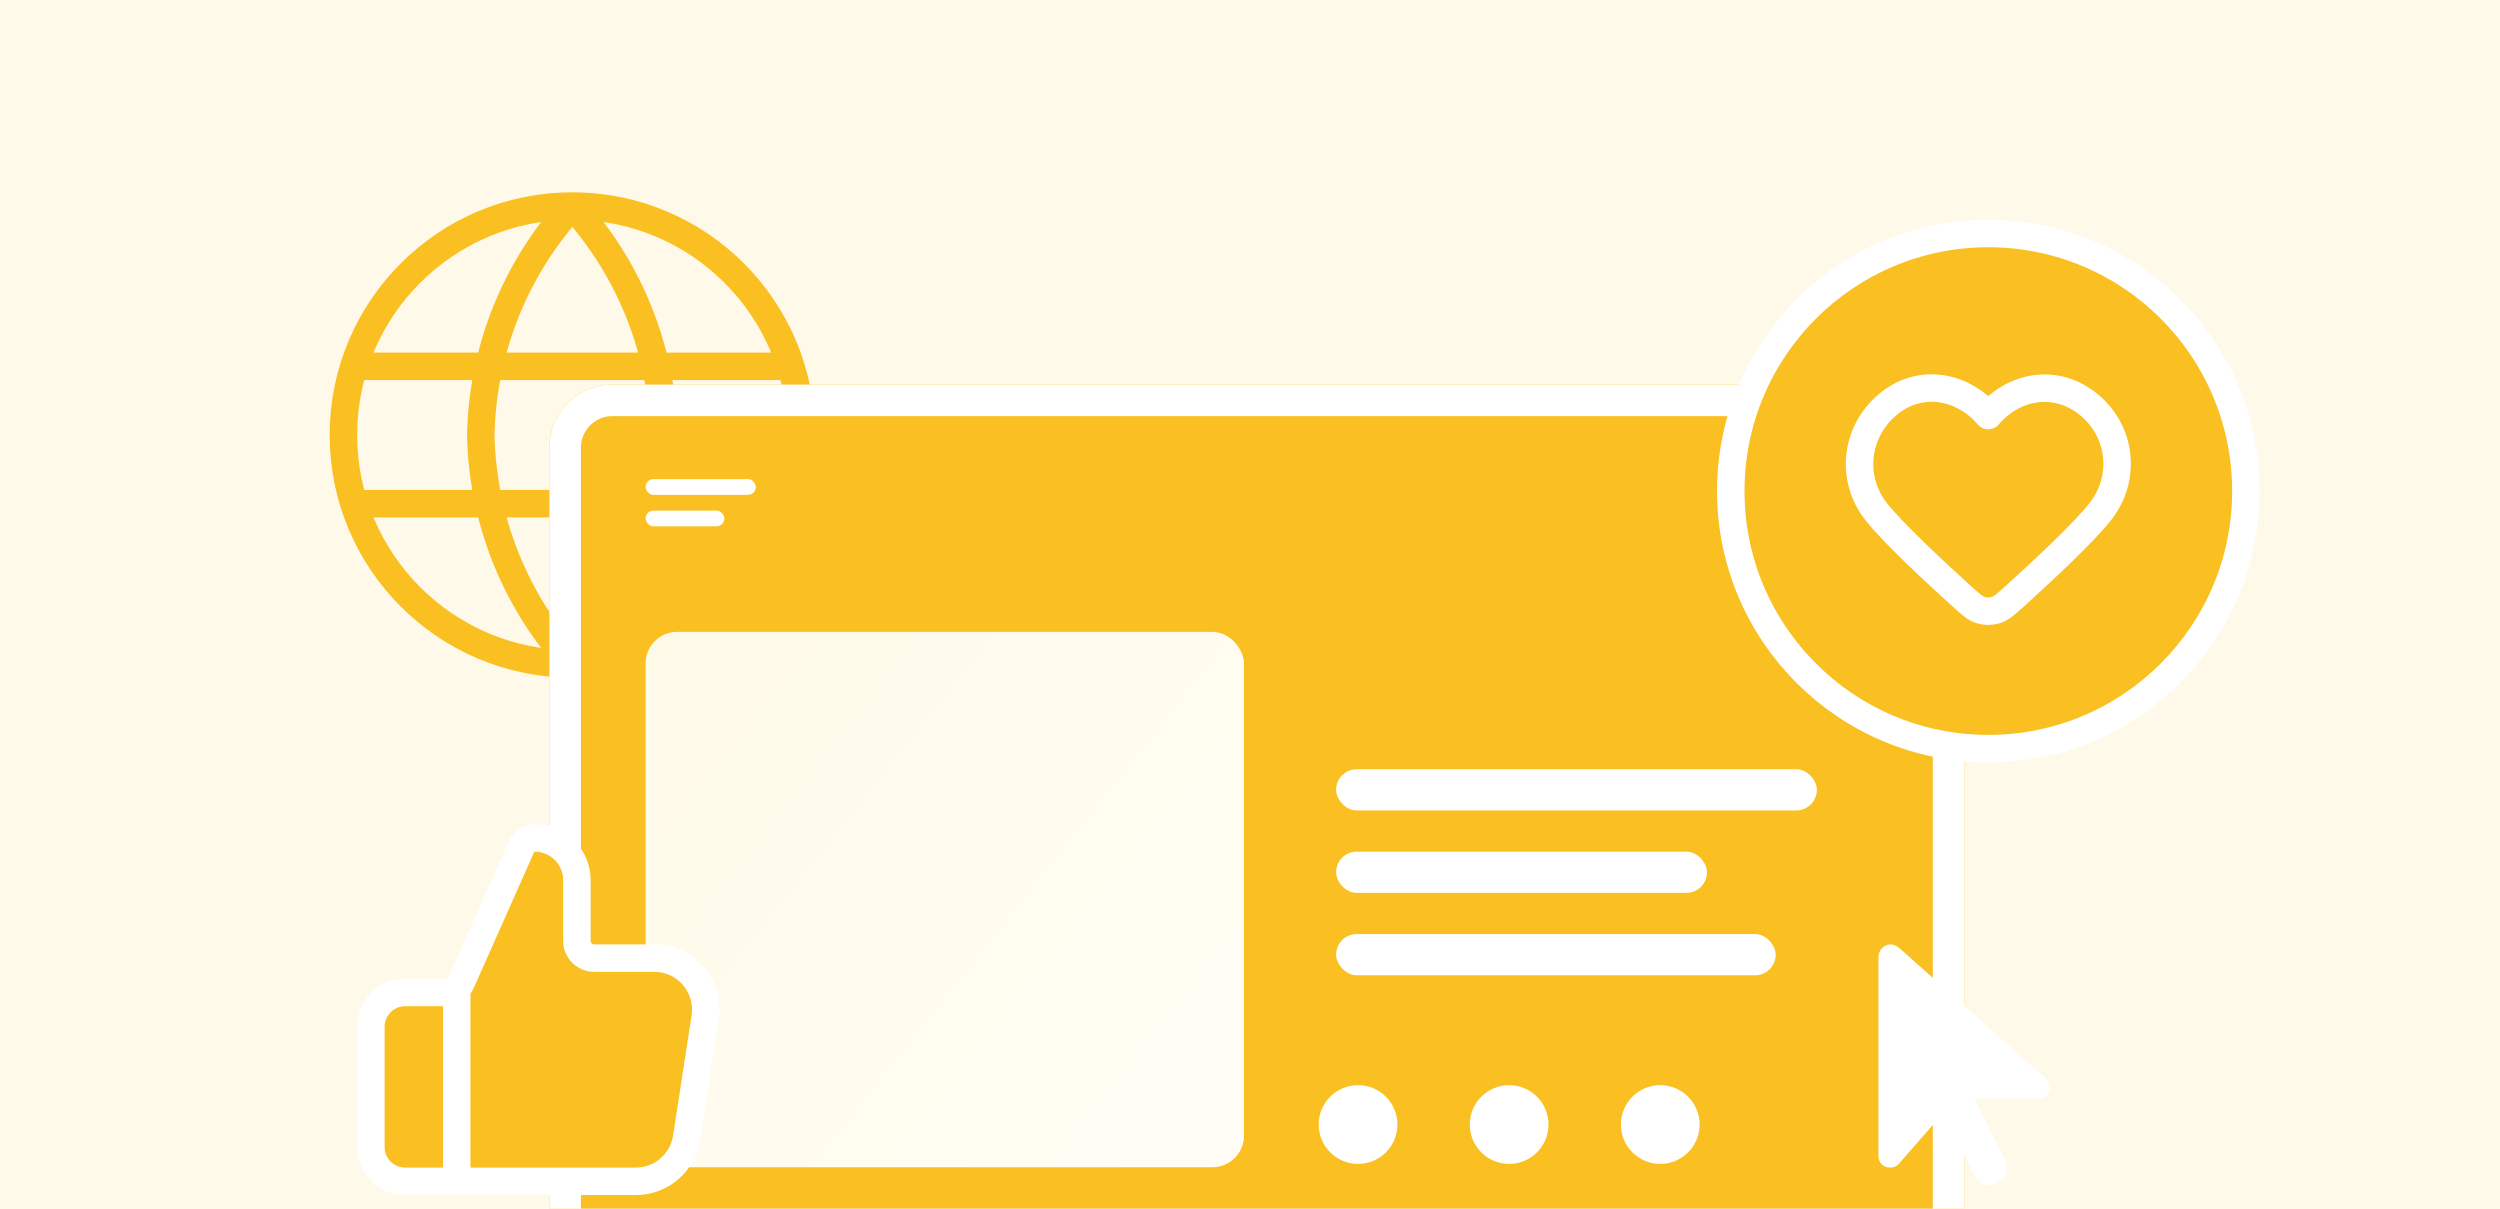 <svg width="182" height="88" viewBox="0 0 182 88" fill="none" xmlns="http://www.w3.org/2000/svg">
<g clip-path="url(#clip0_561_4518)">
<rect width="182" height="88" fill="#FFF9E9"/>
<path d="M41.667 15C45.836 19.564 48.205 25.487 48.333 31.667C48.205 37.847 45.836 43.769 41.667 48.333M41.667 15C37.498 19.564 35.129 25.487 35 31.667C35.129 37.847 37.498 43.769 41.667 48.333M41.667 15C32.462 15 25 22.462 25 31.667C25 40.871 32.462 48.333 41.667 48.333M41.667 15C50.871 15 58.333 22.462 58.333 31.667C58.333 40.871 50.871 48.333 41.667 48.333M25.833 26.667H57.5M25.833 36.667H57.5" stroke="#FABF20" stroke-width="2" stroke-linecap="round" stroke-linejoin="round"/>
<g filter="url(#filter0_dd_561_4518)">
<rect x="40" y="26" width="103" height="72" rx="4.585" fill="#FABF20"/>
<rect x="41.146" y="27.146" width="100.707" height="69.707" rx="3.439" stroke="white" stroke-width="2.293"/>
<circle cx="132.866" cy="34.598" r="2.866" fill="white"/>
<circle cx="98.866" cy="79.866" r="2.866" fill="white"/>
<circle cx="109.866" cy="79.866" r="2.866" fill="white"/>
<circle cx="120.866" cy="79.866" r="2.866" fill="white"/>
<rect x="47" y="35.17" width="5.732" height="1.146" rx="0.573" fill="white"/>
<rect x="47" y="32.879" width="8.024" height="1.146" rx="0.573" fill="white"/>
<rect x="47" y="44" width="43.561" height="38.976" rx="2.293" fill="url(#paint0_linear_561_4518)"/>
<rect x="97.269" y="60" width="27" height="3" rx="1.5" fill="white"/>
<rect x="97.269" y="66" width="32" height="3" rx="1.5" fill="white"/>
<rect x="97.269" y="54" width="35" height="3" rx="1.5" fill="white"/>
</g>
<g filter="url(#filter1_dd_561_4518)">
<path d="M49.989 76.82C49.708 78.65 48.134 80 46.283 80H29.5C28.119 80 27 78.881 27 77.5V68.75C27 67.369 28.119 66.25 29.5 66.25H32.438C32.932 66.25 33.379 65.959 33.58 65.508L37.979 55.61C38.144 55.239 38.512 55 38.918 55C40.62 55 42 56.38 42 58.082V62.5C42 63.19 42.56 63.75 43.25 63.75H47.629C49.927 63.75 51.685 65.799 51.335 68.07L49.989 76.82Z" fill="#FABF20"/>
<path d="M33.25 80V66.25M27 68.75V77.5C27 78.881 28.119 80 29.5 80H46.283C48.134 80 49.708 78.65 49.989 76.82L51.335 68.07C51.685 65.799 49.927 63.75 47.629 63.75H43.25C42.56 63.75 42 63.19 42 62.5V58.082C42 56.38 40.62 55 38.918 55C38.512 55 38.144 55.239 37.979 55.61L33.58 65.508C33.379 65.959 32.932 66.25 32.438 66.25H29.5C28.119 66.25 27 67.369 27 68.75Z" stroke="white" stroke-width="2" stroke-linecap="round" stroke-linejoin="round"/>
</g>
<path d="M144.75 54.5C155.105 54.5 163.5 46.105 163.5 35.75C163.5 25.395 155.105 17 144.75 17C134.395 17 126 25.395 126 35.75C126 46.105 134.395 54.5 144.75 54.5Z" fill="#FABF20"/>
<path fill-rule="evenodd" clip-rule="evenodd" d="M144.744 30.252C142.869 28.061 139.744 27.471 137.395 29.478C135.047 31.485 134.716 34.84 136.56 37.213C137.741 38.733 140.767 41.552 142.789 43.382C143.461 43.99 143.797 44.294 144.2 44.416C144.546 44.521 144.941 44.521 145.287 44.416C145.69 44.294 146.026 43.99 146.698 43.382C148.72 41.552 151.746 38.733 152.927 37.213C154.771 34.84 154.481 31.464 152.092 29.478C149.703 27.493 146.618 28.061 144.744 30.252Z" fill="#FABF20"/>
<path d="M144.75 54.5C155.105 54.5 163.5 46.105 163.5 35.75C163.5 25.395 155.105 17 144.75 17C134.395 17 126 25.395 126 35.75C126 46.105 134.395 54.5 144.75 54.5Z" stroke="white" stroke-width="2" stroke-linecap="round" stroke-linejoin="round"/>
<path fill-rule="evenodd" clip-rule="evenodd" d="M144.744 30.252C142.869 28.061 139.744 27.471 137.395 29.478C135.047 31.485 134.716 34.84 136.56 37.213C137.741 38.733 140.767 41.552 142.789 43.382C143.461 43.99 143.797 44.294 144.2 44.416C144.546 44.521 144.941 44.521 145.287 44.416C145.69 44.294 146.026 43.99 146.698 43.382C148.72 41.552 151.746 38.733 152.927 37.213C154.771 34.84 154.481 31.464 152.092 29.478C149.703 27.493 146.618 28.061 144.744 30.252Z" stroke="white" stroke-width="2" stroke-linecap="round" stroke-linejoin="round"/>
<g filter="url(#filter2_d_561_4518)">
<path d="M136.75 65.688C136.75 65.18 137.141 64.75 137.648 64.75C137.844 64.75 138.078 64.867 138.234 64.984L148.938 74.516C149.133 74.672 149.25 74.906 149.25 75.141C149.25 75.648 148.859 76 148.352 76H143.742L145.969 80.453C146.281 81.078 146.047 81.82 145.422 82.133C144.797 82.445 144.055 82.211 143.742 81.586L141.477 77.016L138.234 80.727C138.078 80.922 137.844 81 137.609 81C137.102 81 136.75 80.648 136.75 80.141V65.688Z" fill="white"/>
</g>
</g>
<defs>
<filter id="filter0_dd_561_4518" x="37" y="24" width="109" height="78" filterUnits="userSpaceOnUse" color-interpolation-filters="sRGB">
<feFlood flood-opacity="0" result="BackgroundImageFix"/>
<feColorMatrix in="SourceAlpha" type="matrix" values="0 0 0 0 0 0 0 0 0 0 0 0 0 0 0 0 0 0 127 0" result="hardAlpha"/>
<feOffset dy="1"/>
<feGaussianBlur stdDeviation="1.5"/>
<feComposite in2="hardAlpha" operator="out"/>
<feColorMatrix type="matrix" values="0 0 0 0 0 0 0 0 0 0 0 0 0 0 0 0 0 0 0.1 0"/>
<feBlend mode="normal" in2="BackgroundImageFix" result="effect1_dropShadow_561_4518"/>
<feColorMatrix in="SourceAlpha" type="matrix" values="0 0 0 0 0 0 0 0 0 0 0 0 0 0 0 0 0 0 127 0" result="hardAlpha"/>
<feMorphology radius="1" operator="erode" in="SourceAlpha" result="effect2_dropShadow_561_4518"/>
<feOffset dy="1"/>
<feGaussianBlur stdDeviation="1"/>
<feComposite in2="hardAlpha" operator="out"/>
<feColorMatrix type="matrix" values="0 0 0 0 0 0 0 0 0 0 0 0 0 0 0 0 0 0 0.1 0"/>
<feBlend mode="normal" in2="effect1_dropShadow_561_4518" result="effect2_dropShadow_561_4518"/>
<feBlend mode="normal" in="SourceGraphic" in2="effect2_dropShadow_561_4518" result="shape"/>
</filter>
<filter id="filter1_dd_561_4518" x="21" y="53" width="36.38" height="37" filterUnits="userSpaceOnUse" color-interpolation-filters="sRGB">
<feFlood flood-opacity="0" result="BackgroundImageFix"/>
<feColorMatrix in="SourceAlpha" type="matrix" values="0 0 0 0 0 0 0 0 0 0 0 0 0 0 0 0 0 0 127 0" result="hardAlpha"/>
<feMorphology radius="1" operator="erode" in="SourceAlpha" result="effect1_dropShadow_561_4518"/>
<feOffset dy="4"/>
<feGaussianBlur stdDeviation="3"/>
<feComposite in2="hardAlpha" operator="out"/>
<feColorMatrix type="matrix" values="0 0 0 0 0 0 0 0 0 0 0 0 0 0 0 0 0 0 0.1 0"/>
<feBlend mode="normal" in2="BackgroundImageFix" result="effect1_dropShadow_561_4518"/>
<feColorMatrix in="SourceAlpha" type="matrix" values="0 0 0 0 0 0 0 0 0 0 0 0 0 0 0 0 0 0 127 0" result="hardAlpha"/>
<feMorphology radius="2" operator="erode" in="SourceAlpha" result="effect2_dropShadow_561_4518"/>
<feOffset dy="2"/>
<feGaussianBlur stdDeviation="2"/>
<feComposite in2="hardAlpha" operator="out"/>
<feColorMatrix type="matrix" values="0 0 0 0 0 0 0 0 0 0 0 0 0 0 0 0 0 0 0.1 0"/>
<feBlend mode="normal" in2="effect1_dropShadow_561_4518" result="effect2_dropShadow_561_4518"/>
<feBlend mode="normal" in="SourceGraphic" in2="effect2_dropShadow_561_4518" result="shape"/>
</filter>
<filter id="filter2_d_561_4518" x="126.75" y="58.75" width="32.5" height="37.695" filterUnits="userSpaceOnUse" color-interpolation-filters="sRGB">
<feFlood flood-opacity="0" result="BackgroundImageFix"/>
<feColorMatrix in="SourceAlpha" type="matrix" values="0 0 0 0 0 0 0 0 0 0 0 0 0 0 0 0 0 0 127 0" result="hardAlpha"/>
<feOffset dy="4"/>
<feGaussianBlur stdDeviation="5"/>
<feComposite in2="hardAlpha" operator="out"/>
<feColorMatrix type="matrix" values="0 0 0 0 0 0 0 0 0 0 0 0 0 0 0 0 0 0 0.1 0"/>
<feBlend mode="normal" in2="BackgroundImageFix" result="effect1_dropShadow_561_4518"/>
<feBlend mode="normal" in="SourceGraphic" in2="effect1_dropShadow_561_4518" result="shape"/>
</filter>
<linearGradient id="paint0_linear_561_4518" x1="43.561" y1="44" x2="126.098" y2="109.341" gradientUnits="userSpaceOnUse">
<stop offset="0.026" stop-color="#FFFAE8"/>
<stop offset="1" stop-color="white"/>
</linearGradient>
<clipPath id="clip0_561_4518">
<rect width="182" height="88" fill="white"/>
</clipPath>
</defs>
</svg>
